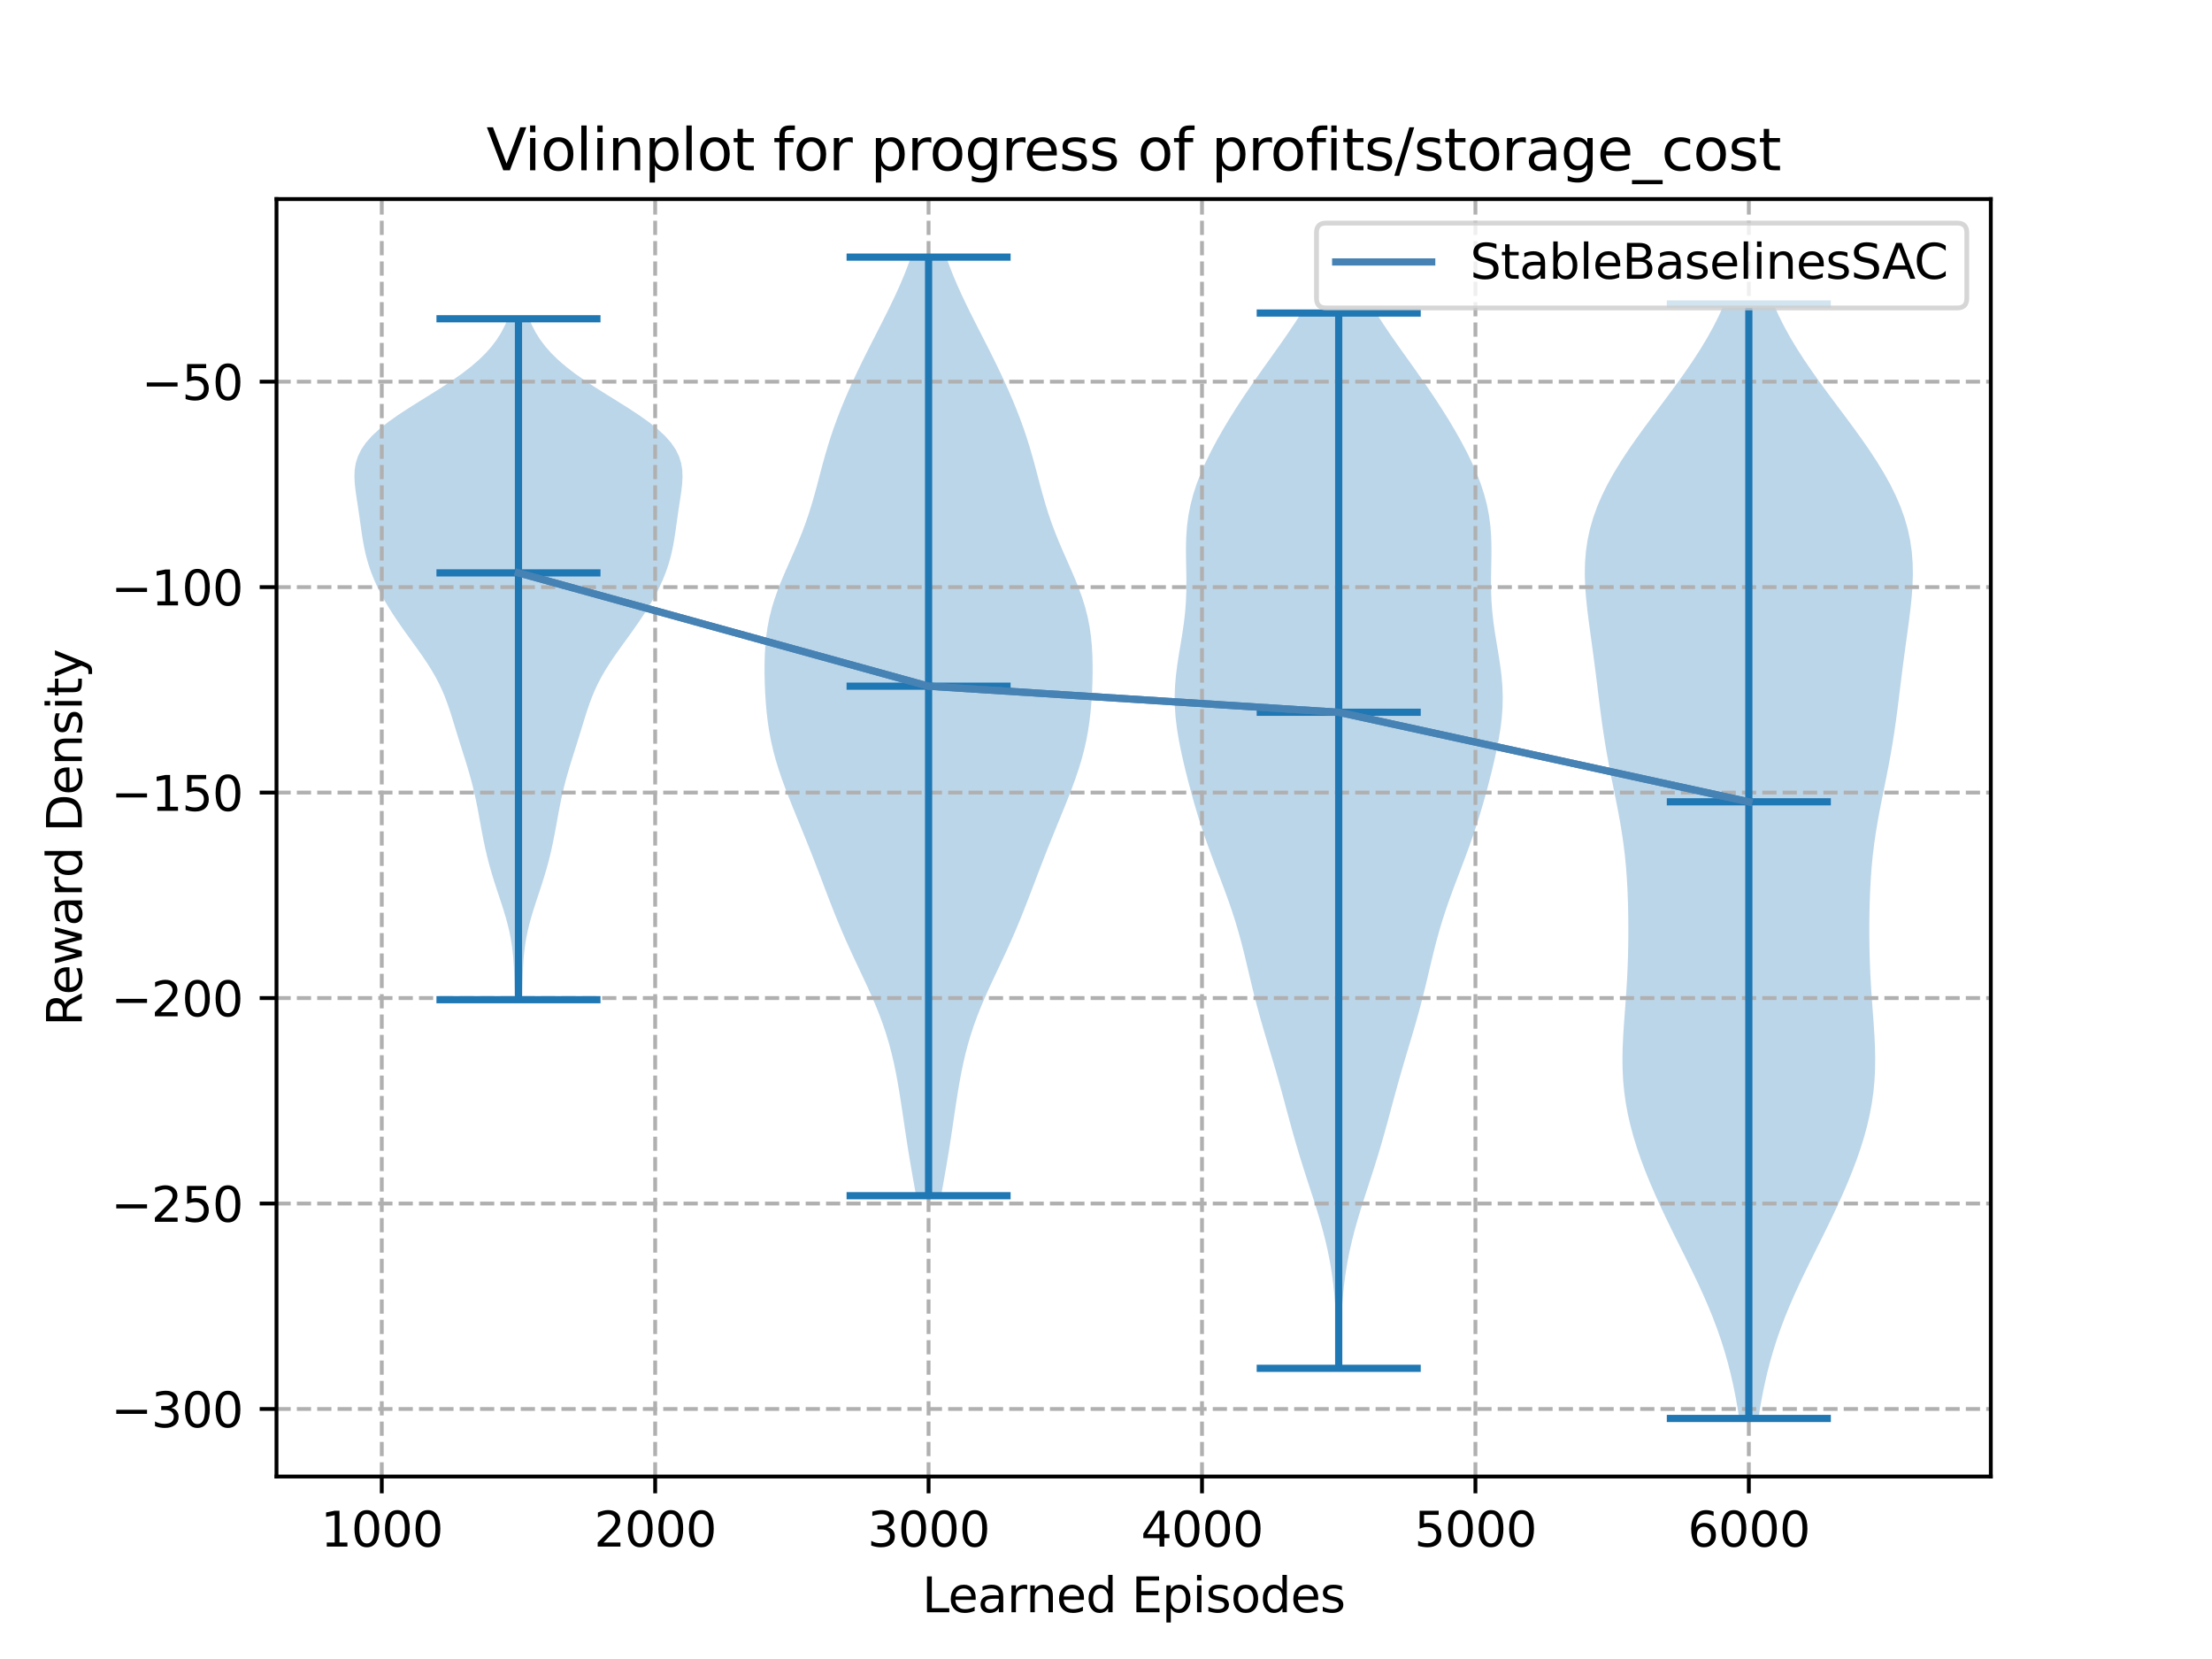 <?xml version="1.0" encoding="utf-8" standalone="no"?>
<!DOCTYPE svg PUBLIC "-//W3C//DTD SVG 1.1//EN"
  "http://www.w3.org/Graphics/SVG/1.1/DTD/svg11.dtd">
<svg xmlns:xlink="http://www.w3.org/1999/xlink" width="460.8pt" height="345.6pt" viewBox="0 0 460.8 345.6" xmlns="http://www.w3.org/2000/svg" version="1.1">
 <defs>
  <style type="text/css">*{stroke-linejoin: round; stroke-linecap: butt}</style>
 </defs>
 <g id="figure_1">
  <g id="patch_1">
   <path d="M 0 345.6 
L 460.8 345.6 
L 460.8 0 
L 0 0 
z
" style="fill: #ffffff"/>
  </g>
  <g id="axes_1">
   <g id="patch_2">
    <path d="M 57.6 307.584 
L 414.72 307.584 
L 414.72 41.472 
L 57.6 41.472 
z
" style="fill: #ffffff"/>
   </g>
   <g id="PolyCollection_1">
    <path d="M 108.75 208.256 
L 107.264 208.256 
L 107.219 206.824 
L 107.18 205.391 
L 107.141 203.958 
L 107.093 202.525 
L 107.026 201.092 
L 106.929 199.66 
L 106.793 198.227 
L 106.609 196.794 
L 106.371 195.361 
L 106.079 193.928 
L 105.733 192.496 
L 105.34 191.063 
L 104.91 189.63 
L 104.452 188.197 
L 103.98 186.764 
L 103.505 185.332 
L 103.039 183.899 
L 102.592 182.466 
L 102.17 181.033 
L 101.777 179.6 
L 101.416 178.168 
L 101.084 176.735 
L 100.78 175.302 
L 100.497 173.869 
L 100.229 172.436 
L 99.968 171.003 
L 99.707 169.571 
L 99.436 168.138 
L 99.147 166.705 
L 98.834 165.272 
L 98.492 163.839 
L 98.12 162.407 
L 97.719 160.974 
L 97.294 159.541 
L 96.852 158.108 
L 96.4 156.675 
L 95.947 155.243 
L 95.498 153.81 
L 95.056 152.377 
L 94.618 150.944 
L 94.177 149.511 
L 93.72 148.079 
L 93.233 146.646 
L 92.698 145.213 
L 92.099 143.78 
L 91.425 142.347 
L 90.669 140.915 
L 89.833 139.482 
L 88.924 138.049 
L 87.955 136.616 
L 86.944 135.183 
L 85.911 133.751 
L 84.875 132.318 
L 83.852 130.885 
L 82.857 129.452 
L 81.901 128.019 
L 80.993 126.587 
L 80.14 125.154 
L 79.349 123.721 
L 78.624 122.288 
L 77.97 120.855 
L 77.39 119.423 
L 76.886 117.99 
L 76.455 116.557 
L 76.093 115.124 
L 75.792 113.691 
L 75.539 112.259 
L 75.319 110.826 
L 75.116 109.393 
L 74.916 107.96 
L 74.709 106.527 
L 74.493 105.094 
L 74.273 103.662 
L 74.069 102.229 
L 73.91 100.796 
L 73.833 99.363 
L 73.884 97.93 
L 74.11 96.498 
L 74.556 95.065 
L 75.259 93.632 
L 76.243 92.199 
L 77.517 90.766 
L 79.072 89.334 
L 80.883 87.901 
L 82.908 86.468 
L 85.091 85.035 
L 87.37 83.602 
L 89.678 82.17 
L 91.95 80.737 
L 94.13 79.304 
L 96.17 77.871 
L 98.035 76.438 
L 99.704 75.006 
L 101.17 73.573 
L 102.434 72.14 
L 103.508 70.707 
L 104.408 69.274 
L 105.155 67.842 
L 105.767 66.409 
L 110.247 66.409 
L 110.247 66.409 
L 110.859 67.842 
L 111.605 69.274 
L 112.506 70.707 
L 113.58 72.14 
L 114.844 73.573 
L 116.31 75.006 
L 117.979 76.438 
L 119.844 77.871 
L 121.884 79.304 
L 124.063 80.737 
L 126.336 82.17 
L 128.644 83.602 
L 130.923 85.035 
L 133.106 86.468 
L 135.131 87.901 
L 136.942 89.334 
L 138.497 90.766 
L 139.771 92.199 
L 140.755 93.632 
L 141.457 95.065 
L 141.904 96.498 
L 142.13 97.93 
L 142.181 99.363 
L 142.104 100.796 
L 141.945 102.229 
L 141.74 103.662 
L 141.521 105.094 
L 141.305 106.527 
L 141.098 107.96 
L 140.898 109.393 
L 140.695 110.826 
L 140.475 112.259 
L 140.222 113.691 
L 139.92 115.124 
L 139.559 116.557 
L 139.128 117.99 
L 138.624 119.423 
L 138.044 120.855 
L 137.39 122.288 
L 136.665 123.721 
L 135.874 125.154 
L 135.021 126.587 
L 134.113 128.019 
L 133.157 129.452 
L 132.162 130.885 
L 131.139 132.318 
L 130.103 133.751 
L 129.07 135.183 
L 128.059 136.616 
L 127.09 138.049 
L 126.181 139.482 
L 125.345 140.915 
L 124.589 142.347 
L 123.915 143.78 
L 123.316 145.213 
L 122.781 146.646 
L 122.294 148.079 
L 121.837 149.511 
L 121.396 150.944 
L 120.958 152.377 
L 120.516 153.81 
L 120.067 155.243 
L 119.614 156.675 
L 119.162 158.108 
L 118.72 159.541 
L 118.295 160.974 
L 117.894 162.407 
L 117.522 163.839 
L 117.18 165.272 
L 116.867 166.705 
L 116.578 168.138 
L 116.307 169.571 
L 116.045 171.003 
L 115.785 172.436 
L 115.517 173.869 
L 115.234 175.302 
L 114.929 176.735 
L 114.598 178.168 
L 114.236 179.6 
L 113.844 181.033 
L 113.422 182.466 
L 112.974 183.899 
L 112.509 185.332 
L 112.034 186.764 
L 111.562 188.197 
L 111.104 189.63 
L 110.673 191.063 
L 110.281 192.496 
L 109.935 193.928 
L 109.643 195.361 
L 109.405 196.794 
L 109.221 198.227 
L 109.084 199.66 
L 108.988 201.092 
L 108.921 202.525 
L 108.873 203.958 
L 108.833 205.391 
L 108.795 206.824 
L 108.75 208.256 
z
" clip-path="url(#pea0c37a524)" style="fill: #1f77b4; fill-opacity: 0.3"/>
   </g>
   <g id="PolyCollection_2">
    <path d="M 196.049 249.09 
L 190.835 249.09 
L 190.483 247.115 
L 190.132 245.14 
L 189.788 243.165 
L 189.454 241.19 
L 189.132 239.215 
L 188.824 237.24 
L 188.525 235.265 
L 188.232 233.29 
L 187.939 231.315 
L 187.639 229.34 
L 187.325 227.365 
L 186.987 225.39 
L 186.617 223.415 
L 186.205 221.44 
L 185.744 219.465 
L 185.223 217.491 
L 184.638 215.516 
L 183.983 213.541 
L 183.26 211.566 
L 182.472 209.591 
L 181.626 207.616 
L 180.737 205.641 
L 179.819 203.666 
L 178.887 201.691 
L 177.959 199.716 
L 177.046 197.741 
L 176.159 195.766 
L 175.303 193.791 
L 174.478 191.816 
L 173.681 189.841 
L 172.906 187.866 
L 172.147 185.891 
L 171.395 183.916 
L 170.642 181.941 
L 169.884 179.966 
L 169.115 177.991 
L 168.333 176.016 
L 167.539 174.041 
L 166.735 172.066 
L 165.927 170.091 
L 165.122 168.116 
L 164.332 166.141 
L 163.569 164.166 
L 162.847 162.191 
L 162.18 160.216 
L 161.579 158.241 
L 161.052 156.266 
L 160.603 154.291 
L 160.233 152.317 
L 159.936 150.342 
L 159.704 148.367 
L 159.529 146.392 
L 159.402 144.417 
L 159.317 142.442 
L 159.271 140.467 
L 159.268 138.492 
L 159.316 136.517 
L 159.428 134.542 
L 159.617 132.567 
L 159.9 130.592 
L 160.287 128.617 
L 160.785 126.642 
L 161.392 124.667 
L 162.097 122.692 
L 162.884 120.717 
L 163.727 118.742 
L 164.599 116.767 
L 165.47 114.792 
L 166.314 112.817 
L 167.111 110.842 
L 167.848 108.867 
L 168.522 106.892 
L 169.136 104.917 
L 169.702 102.942 
L 170.236 100.967 
L 170.756 98.992 
L 171.28 97.017 
L 171.825 95.042 
L 172.404 93.067 
L 173.025 91.092 
L 173.694 89.117 
L 174.412 87.142 
L 175.178 85.168 
L 175.991 83.193 
L 176.846 81.218 
L 177.74 79.243 
L 178.669 77.268 
L 179.627 75.293 
L 180.609 73.318 
L 181.608 71.343 
L 182.615 69.368 
L 183.621 67.393 
L 184.616 65.418 
L 185.589 63.443 
L 186.528 61.468 
L 187.423 59.493 
L 188.264 57.518 
L 189.043 55.543 
L 189.754 53.568 
L 197.13 53.568 
L 197.13 53.568 
L 197.842 55.543 
L 198.621 57.518 
L 199.462 59.493 
L 200.357 61.468 
L 201.296 63.443 
L 202.268 65.418 
L 203.263 67.393 
L 204.27 69.368 
L 205.277 71.343 
L 206.276 73.318 
L 207.258 75.293 
L 208.216 77.268 
L 209.145 79.243 
L 210.039 81.218 
L 210.894 83.193 
L 211.707 85.168 
L 212.473 87.142 
L 213.191 89.117 
L 213.859 91.092 
L 214.48 93.067 
L 215.059 95.042 
L 215.604 97.017 
L 216.129 98.992 
L 216.649 100.967 
L 217.183 102.942 
L 217.749 104.917 
L 218.363 106.892 
L 219.037 108.867 
L 219.774 110.842 
L 220.571 112.817 
L 221.415 114.792 
L 222.286 116.767 
L 223.157 118.742 
L 224.001 120.717 
L 224.787 122.692 
L 225.493 124.667 
L 226.1 126.642 
L 226.597 128.617 
L 226.984 130.592 
L 227.267 132.567 
L 227.457 134.542 
L 227.568 136.517 
L 227.616 138.492 
L 227.613 140.467 
L 227.568 142.442 
L 227.482 144.417 
L 227.355 146.392 
L 227.18 148.367 
L 226.949 150.342 
L 226.652 152.317 
L 226.281 154.291 
L 225.833 156.266 
L 225.306 158.241 
L 224.705 160.216 
L 224.037 162.191 
L 223.316 164.166 
L 222.553 166.141 
L 221.763 168.116 
L 220.958 170.091 
L 220.149 172.066 
L 219.345 174.041 
L 218.551 176.016 
L 217.77 177.991 
L 217.001 179.966 
L 216.242 181.941 
L 215.49 183.916 
L 214.738 185.891 
L 213.978 187.866 
L 213.204 189.841 
L 212.407 191.816 
L 211.582 193.791 
L 210.725 195.766 
L 209.838 197.741 
L 208.926 199.716 
L 207.997 201.691 
L 207.066 203.666 
L 206.147 205.641 
L 205.258 207.616 
L 204.413 209.591 
L 203.625 211.566 
L 202.901 213.541 
L 202.247 215.516 
L 201.661 217.491 
L 201.141 219.465 
L 200.679 221.44 
L 200.268 223.415 
L 199.898 225.39 
L 199.56 227.365 
L 199.245 229.34 
L 198.945 231.315 
L 198.652 233.29 
L 198.36 235.265 
L 198.061 237.24 
L 197.752 239.215 
L 197.431 241.19 
L 197.097 243.165 
L 196.752 245.14 
L 196.401 247.115 
L 196.049 249.09 
z
" clip-path="url(#pea0c37a524)" style="fill: #1f77b4; fill-opacity: 0.3"/>
   </g>
   <g id="PolyCollection_3">
    <path d="M 279.205 285.044 
L 278.551 285.044 
L 278.522 282.824 
L 278.487 280.603 
L 278.439 278.383 
L 278.37 276.162 
L 278.272 273.941 
L 278.136 271.721 
L 277.953 269.5 
L 277.715 267.28 
L 277.414 265.059 
L 277.045 262.839 
L 276.606 260.618 
L 276.098 258.398 
L 275.526 256.177 
L 274.899 253.957 
L 274.226 251.736 
L 273.522 249.515 
L 272.803 247.295 
L 272.082 245.074 
L 271.372 242.854 
L 270.684 240.633 
L 270.021 238.413 
L 269.385 236.192 
L 268.77 233.972 
L 268.169 231.751 
L 267.572 229.531 
L 266.969 227.31 
L 266.351 225.089 
L 265.716 222.869 
L 265.064 220.648 
L 264.401 218.428 
L 263.737 216.207 
L 263.083 213.987 
L 262.449 211.766 
L 261.844 209.546 
L 261.269 207.325 
L 260.723 205.105 
L 260.194 202.884 
L 259.67 200.663 
L 259.132 198.443 
L 258.565 196.222 
L 257.954 194.002 
L 257.291 191.781 
L 256.572 189.561 
L 255.801 187.34 
L 254.989 185.12 
L 254.151 182.899 
L 253.305 180.679 
L 252.467 178.458 
L 251.653 176.238 
L 250.873 174.017 
L 250.134 171.796 
L 249.437 169.576 
L 248.78 167.355 
L 248.158 165.135 
L 247.566 162.914 
L 247.004 160.694 
L 246.473 158.473 
L 245.983 156.253 
L 245.548 154.032 
L 245.185 151.812 
L 244.913 149.591 
L 244.749 147.37 
L 244.704 145.15 
L 244.78 142.929 
L 244.968 140.709 
L 245.249 138.488 
L 245.593 136.268 
L 245.965 134.047 
L 246.327 131.827 
L 246.645 129.606 
L 246.893 127.386 
L 247.057 125.165 
L 247.137 122.944 
L 247.146 120.724 
L 247.112 118.503 
L 247.069 116.283 
L 247.056 114.062 
L 247.113 111.842 
L 247.274 109.621 
L 247.564 107.401 
L 247.998 105.18 
L 248.581 102.96 
L 249.309 100.739 
L 250.172 98.518 
L 251.155 96.298 
L 252.242 94.077 
L 253.418 91.857 
L 254.673 89.636 
L 255.997 87.416 
L 257.384 85.195 
L 258.829 82.975 
L 260.326 80.754 
L 261.865 78.534 
L 263.436 76.313 
L 265.021 74.092 
L 266.6 71.872 
L 268.149 69.651 
L 269.643 67.431 
L 271.055 65.21 
L 286.7 65.21 
L 286.7 65.21 
L 288.113 67.431 
L 289.606 69.651 
L 291.155 71.872 
L 292.734 74.092 
L 294.319 76.313 
L 295.89 78.534 
L 297.43 80.754 
L 298.927 82.975 
L 300.371 85.195 
L 301.759 87.416 
L 303.083 89.636 
L 304.337 91.857 
L 305.514 94.077 
L 306.6 96.298 
L 307.583 98.518 
L 308.446 100.739 
L 309.174 102.96 
L 309.758 105.18 
L 310.192 107.401 
L 310.481 109.621 
L 310.642 111.842 
L 310.699 114.062 
L 310.687 116.283 
L 310.644 118.503 
L 310.609 120.724 
L 310.619 122.944 
L 310.699 125.165 
L 310.863 127.386 
L 311.111 129.606 
L 311.429 131.827 
L 311.79 134.047 
L 312.162 136.268 
L 312.506 138.488 
L 312.787 140.709 
L 312.976 142.929 
L 313.052 145.15 
L 313.007 147.37 
L 312.843 149.591 
L 312.571 151.812 
L 312.207 154.032 
L 311.772 156.253 
L 311.282 158.473 
L 310.752 160.694 
L 310.189 162.914 
L 309.598 165.135 
L 308.976 167.355 
L 308.318 169.576 
L 307.621 171.796 
L 306.882 174.017 
L 306.103 176.238 
L 305.289 178.458 
L 304.451 180.679 
L 303.604 182.899 
L 302.766 185.12 
L 301.955 187.34 
L 301.184 189.561 
L 300.465 191.781 
L 299.801 194.002 
L 299.19 196.222 
L 298.623 198.443 
L 298.086 200.663 
L 297.561 202.884 
L 297.033 205.105 
L 296.486 207.325 
L 295.912 209.546 
L 295.306 211.766 
L 294.673 213.987 
L 294.018 216.207 
L 293.354 218.428 
L 292.691 220.648 
L 292.039 222.869 
L 291.404 225.089 
L 290.787 227.31 
L 290.183 229.531 
L 289.586 231.751 
L 288.985 233.972 
L 288.371 236.192 
L 287.734 238.413 
L 287.072 240.633 
L 286.383 242.854 
L 285.673 245.074 
L 284.952 247.295 
L 284.233 249.515 
L 283.529 251.736 
L 282.857 253.957 
L 282.229 256.177 
L 281.657 258.398 
L 281.149 260.618 
L 280.711 262.839 
L 280.342 265.059 
L 280.04 267.28 
L 279.802 269.5 
L 279.619 271.721 
L 279.483 273.941 
L 279.385 276.162 
L 279.317 278.383 
L 279.268 280.603 
L 279.233 282.824 
L 279.205 285.044 
z
" clip-path="url(#pea0c37a524)" style="fill: #1f77b4; fill-opacity: 0.3"/>
   </g>
   <g id="PolyCollection_4">
    <path d="M 366.313 295.488 
L 362.314 295.488 
L 361.942 293.143 
L 361.52 290.798 
L 361.043 288.453 
L 360.507 286.108 
L 359.905 283.763 
L 359.234 281.418 
L 358.49 279.073 
L 357.673 276.728 
L 356.783 274.382 
L 355.824 272.037 
L 354.802 269.692 
L 353.726 267.347 
L 352.607 265.002 
L 351.458 262.657 
L 350.293 260.312 
L 349.126 257.967 
L 347.969 255.622 
L 346.836 253.277 
L 345.736 250.932 
L 344.679 248.587 
L 343.672 246.242 
L 342.723 243.897 
L 341.84 241.552 
L 341.03 239.207 
L 340.302 236.861 
L 339.664 234.516 
L 339.124 232.171 
L 338.687 229.826 
L 338.358 227.481 
L 338.135 225.136 
L 338.014 222.791 
L 337.985 220.446 
L 338.035 218.101 
L 338.144 215.756 
L 338.294 213.411 
L 338.465 211.066 
L 338.639 208.721 
L 338.801 206.376 
L 338.942 204.031 
L 339.054 201.686 
L 339.136 199.341 
L 339.187 196.995 
L 339.211 194.65 
L 339.208 192.305 
L 339.179 189.96 
L 339.121 187.615 
L 339.03 185.27 
L 338.899 182.925 
L 338.723 180.58 
L 338.494 178.235 
L 338.21 175.89 
L 337.871 173.545 
L 337.483 171.2 
L 337.053 168.855 
L 336.594 166.51 
L 336.121 164.165 
L 335.649 161.82 
L 335.192 159.474 
L 334.759 157.129 
L 334.359 154.784 
L 333.992 152.439 
L 333.657 150.094 
L 333.346 147.749 
L 333.052 145.404 
L 332.764 143.059 
L 332.473 140.714 
L 332.174 138.369 
L 331.863 136.024 
L 331.542 133.679 
L 331.218 131.334 
L 330.904 128.989 
L 330.618 126.644 
L 330.379 124.299 
L 330.211 121.954 
L 330.139 119.608 
L 330.184 117.263 
L 330.367 114.918 
L 330.704 112.573 
L 331.205 110.228 
L 331.877 107.883 
L 332.72 105.538 
L 333.728 103.193 
L 334.892 100.848 
L 336.198 98.503 
L 337.631 96.158 
L 339.17 93.813 
L 340.797 91.468 
L 342.488 89.123 
L 344.223 86.778 
L 345.976 84.433 
L 347.725 82.087 
L 349.447 79.742 
L 351.12 77.397 
L 352.723 75.052 
L 354.238 72.707 
L 355.65 70.362 
L 356.947 68.017 
L 358.122 65.672 
L 359.171 63.327 
L 369.456 63.327 
L 369.456 63.327 
L 370.504 65.672 
L 371.679 68.017 
L 372.976 70.362 
L 374.388 72.707 
L 375.903 75.052 
L 377.506 77.397 
L 379.179 79.742 
L 380.901 82.087 
L 382.65 84.433 
L 384.404 86.778 
L 386.138 89.123 
L 387.829 91.468 
L 389.456 93.813 
L 390.995 96.158 
L 392.428 98.503 
L 393.734 100.848 
L 394.898 103.193 
L 395.906 105.538 
L 396.749 107.883 
L 397.421 110.228 
L 397.922 112.573 
L 398.259 114.918 
L 398.442 117.263 
L 398.487 119.608 
L 398.415 121.954 
L 398.247 124.299 
L 398.009 126.644 
L 397.722 128.989 
L 397.408 131.334 
L 397.085 133.679 
L 396.763 136.024 
L 396.452 138.369 
L 396.153 140.714 
L 395.862 143.059 
L 395.575 145.404 
L 395.28 147.749 
L 394.97 150.094 
L 394.634 152.439 
L 394.267 154.784 
L 393.867 157.129 
L 393.435 159.474 
L 392.977 161.82 
L 392.505 164.165 
L 392.032 166.51 
L 391.574 168.855 
L 391.144 171.2 
L 390.755 173.545 
L 390.416 175.89 
L 390.132 178.235 
L 389.904 180.58 
L 389.727 182.925 
L 389.597 185.27 
L 389.506 187.615 
L 389.448 189.96 
L 389.418 192.305 
L 389.415 194.65 
L 389.439 196.995 
L 389.491 199.341 
L 389.572 201.686 
L 389.685 204.031 
L 389.825 206.376 
L 389.987 208.721 
L 390.161 211.066 
L 390.332 213.411 
L 390.482 215.756 
L 390.592 218.101 
L 390.641 220.446 
L 390.612 222.791 
L 390.491 225.136 
L 390.269 227.481 
L 389.939 229.826 
L 389.503 232.171 
L 388.962 234.516 
L 388.324 236.861 
L 387.596 239.207 
L 386.786 241.552 
L 385.903 243.897 
L 384.954 246.242 
L 383.948 248.587 
L 382.89 250.932 
L 381.79 253.277 
L 380.657 255.622 
L 379.501 257.967 
L 378.333 260.312 
L 377.168 262.657 
L 376.02 265.002 
L 374.901 267.347 
L 373.824 269.692 
L 372.802 272.037 
L 371.843 274.382 
L 370.953 276.728 
L 370.136 279.073 
L 369.392 281.418 
L 368.721 283.763 
L 368.12 286.108 
L 367.583 288.453 
L 367.106 290.798 
L 366.684 293.143 
L 366.313 295.488 
z
" clip-path="url(#pea0c37a524)" style="fill: #1f77b4; fill-opacity: 0.3"/>
   </g>
   <g id="matplotlib.axis_1">
    <g id="xtick_1">
     <g id="line2d_1">
      <path d="M 79.528 307.584 
L 79.528 41.472 
" clip-path="url(#pea0c37a524)" style="fill: none; stroke-dasharray: 2.96,1.28; stroke-dashoffset: 0; stroke: #b0b0b0; stroke-width: 0.8"/>
     </g>
     <g id="line2d_2">
      <defs>
       <path id="mc899c02809" d="M 0 0 
L 0 3.5 
" style="stroke: #000000; stroke-width: 0.8"/>
      </defs>
      <g>
       <use xlink:href="#mc899c02809" x="79.528" y="307.584" style="stroke: #000000; stroke-width: 0.8"/>
      </g>
     </g>
     <g id="text_1">
      <!-- 1000 -->
      <g transform="translate(66.803 322.182)scale(0.1 -0.1)">
       <defs>
        <path id="DejaVuSans-31" d="M 794 531 
L 1825 531 
L 1825 4091 
L 703 3866 
L 703 4441 
L 1819 4666 
L 2450 4666 
L 2450 531 
L 3481 531 
L 3481 0 
L 794 0 
L 794 531 
z
" transform="scale(0.016)"/>
        <path id="DejaVuSans-30" d="M 2034 4250 
Q 1547 4250 1301 3770 
Q 1056 3291 1056 2328 
Q 1056 1369 1301 889 
Q 1547 409 2034 409 
Q 2525 409 2770 889 
Q 3016 1369 3016 2328 
Q 3016 3291 2770 3770 
Q 2525 4250 2034 4250 
z
M 2034 4750 
Q 2819 4750 3233 4129 
Q 3647 3509 3647 2328 
Q 3647 1150 3233 529 
Q 2819 -91 2034 -91 
Q 1250 -91 836 529 
Q 422 1150 422 2328 
Q 422 3509 836 4129 
Q 1250 4750 2034 4750 
z
" transform="scale(0.016)"/>
       </defs>
       <use xlink:href="#DejaVuSans-31"/>
       <use xlink:href="#DejaVuSans-30" x="63.623"/>
       <use xlink:href="#DejaVuSans-30" x="127.246"/>
       <use xlink:href="#DejaVuSans-30" x="190.869"/>
      </g>
     </g>
    </g>
    <g id="xtick_2">
     <g id="line2d_3">
      <path d="M 136.485 307.584 
L 136.485 41.472 
" clip-path="url(#pea0c37a524)" style="fill: none; stroke-dasharray: 2.96,1.28; stroke-dashoffset: 0; stroke: #b0b0b0; stroke-width: 0.8"/>
     </g>
     <g id="line2d_4">
      <g>
       <use xlink:href="#mc899c02809" x="136.485" y="307.584" style="stroke: #000000; stroke-width: 0.8"/>
      </g>
     </g>
     <g id="text_2">
      <!-- 2000 -->
      <g transform="translate(123.76 322.182)scale(0.1 -0.1)">
       <defs>
        <path id="DejaVuSans-32" d="M 1228 531 
L 3431 531 
L 3431 0 
L 469 0 
L 469 531 
Q 828 903 1448 1529 
Q 2069 2156 2228 2338 
Q 2531 2678 2651 2914 
Q 2772 3150 2772 3378 
Q 2772 3750 2511 3984 
Q 2250 4219 1831 4219 
Q 1534 4219 1204 4116 
Q 875 4013 500 3803 
L 500 4441 
Q 881 4594 1212 4672 
Q 1544 4750 1819 4750 
Q 2544 4750 2975 4387 
Q 3406 4025 3406 3419 
Q 3406 3131 3298 2873 
Q 3191 2616 2906 2266 
Q 2828 2175 2409 1742 
Q 1991 1309 1228 531 
z
" transform="scale(0.016)"/>
       </defs>
       <use xlink:href="#DejaVuSans-32"/>
       <use xlink:href="#DejaVuSans-30" x="63.623"/>
       <use xlink:href="#DejaVuSans-30" x="127.246"/>
       <use xlink:href="#DejaVuSans-30" x="190.869"/>
      </g>
     </g>
    </g>
    <g id="xtick_3">
     <g id="line2d_5">
      <path d="M 193.442 307.584 
L 193.442 41.472 
" clip-path="url(#pea0c37a524)" style="fill: none; stroke-dasharray: 2.96,1.28; stroke-dashoffset: 0; stroke: #b0b0b0; stroke-width: 0.8"/>
     </g>
     <g id="line2d_6">
      <g>
       <use xlink:href="#mc899c02809" x="193.442" y="307.584" style="stroke: #000000; stroke-width: 0.8"/>
      </g>
     </g>
     <g id="text_3">
      <!-- 3000 -->
      <g transform="translate(180.717 322.182)scale(0.1 -0.1)">
       <defs>
        <path id="DejaVuSans-33" d="M 2597 2516 
Q 3050 2419 3304 2112 
Q 3559 1806 3559 1356 
Q 3559 666 3084 287 
Q 2609 -91 1734 -91 
Q 1441 -91 1130 -33 
Q 819 25 488 141 
L 488 750 
Q 750 597 1062 519 
Q 1375 441 1716 441 
Q 2309 441 2620 675 
Q 2931 909 2931 1356 
Q 2931 1769 2642 2001 
Q 2353 2234 1838 2234 
L 1294 2234 
L 1294 2753 
L 1863 2753 
Q 2328 2753 2575 2939 
Q 2822 3125 2822 3475 
Q 2822 3834 2567 4026 
Q 2313 4219 1838 4219 
Q 1578 4219 1281 4162 
Q 984 4106 628 3988 
L 628 4550 
Q 988 4650 1302 4700 
Q 1616 4750 1894 4750 
Q 2613 4750 3031 4423 
Q 3450 4097 3450 3541 
Q 3450 3153 3228 2886 
Q 3006 2619 2597 2516 
z
" transform="scale(0.016)"/>
       </defs>
       <use xlink:href="#DejaVuSans-33"/>
       <use xlink:href="#DejaVuSans-30" x="63.623"/>
       <use xlink:href="#DejaVuSans-30" x="127.246"/>
       <use xlink:href="#DejaVuSans-30" x="190.869"/>
      </g>
     </g>
    </g>
    <g id="xtick_4">
     <g id="line2d_7">
      <path d="M 250.399 307.584 
L 250.399 41.472 
" clip-path="url(#pea0c37a524)" style="fill: none; stroke-dasharray: 2.96,1.28; stroke-dashoffset: 0; stroke: #b0b0b0; stroke-width: 0.8"/>
     </g>
     <g id="line2d_8">
      <g>
       <use xlink:href="#mc899c02809" x="250.399" y="307.584" style="stroke: #000000; stroke-width: 0.8"/>
      </g>
     </g>
     <g id="text_4">
      <!-- 4000 -->
      <g transform="translate(237.674 322.182)scale(0.1 -0.1)">
       <defs>
        <path id="DejaVuSans-34" d="M 2419 4116 
L 825 1625 
L 2419 1625 
L 2419 4116 
z
M 2253 4666 
L 3047 4666 
L 3047 1625 
L 3713 1625 
L 3713 1100 
L 3047 1100 
L 3047 0 
L 2419 0 
L 2419 1100 
L 313 1100 
L 313 1709 
L 2253 4666 
z
" transform="scale(0.016)"/>
       </defs>
       <use xlink:href="#DejaVuSans-34"/>
       <use xlink:href="#DejaVuSans-30" x="63.623"/>
       <use xlink:href="#DejaVuSans-30" x="127.246"/>
       <use xlink:href="#DejaVuSans-30" x="190.869"/>
      </g>
     </g>
    </g>
    <g id="xtick_5">
     <g id="line2d_9">
      <path d="M 307.356 307.584 
L 307.356 41.472 
" clip-path="url(#pea0c37a524)" style="fill: none; stroke-dasharray: 2.96,1.28; stroke-dashoffset: 0; stroke: #b0b0b0; stroke-width: 0.8"/>
     </g>
     <g id="line2d_10">
      <g>
       <use xlink:href="#mc899c02809" x="307.356" y="307.584" style="stroke: #000000; stroke-width: 0.8"/>
      </g>
     </g>
     <g id="text_5">
      <!-- 5000 -->
      <g transform="translate(294.631 322.182)scale(0.1 -0.1)">
       <defs>
        <path id="DejaVuSans-35" d="M 691 4666 
L 3169 4666 
L 3169 4134 
L 1269 4134 
L 1269 2991 
Q 1406 3038 1543 3061 
Q 1681 3084 1819 3084 
Q 2600 3084 3056 2656 
Q 3513 2228 3513 1497 
Q 3513 744 3044 326 
Q 2575 -91 1722 -91 
Q 1428 -91 1123 -41 
Q 819 9 494 109 
L 494 744 
Q 775 591 1075 516 
Q 1375 441 1709 441 
Q 2250 441 2565 725 
Q 2881 1009 2881 1497 
Q 2881 1984 2565 2268 
Q 2250 2553 1709 2553 
Q 1456 2553 1204 2497 
Q 953 2441 691 2322 
L 691 4666 
z
" transform="scale(0.016)"/>
       </defs>
       <use xlink:href="#DejaVuSans-35"/>
       <use xlink:href="#DejaVuSans-30" x="63.623"/>
       <use xlink:href="#DejaVuSans-30" x="127.246"/>
       <use xlink:href="#DejaVuSans-30" x="190.869"/>
      </g>
     </g>
    </g>
    <g id="xtick_6">
     <g id="line2d_11">
      <path d="M 364.313 307.584 
L 364.313 41.472 
" clip-path="url(#pea0c37a524)" style="fill: none; stroke-dasharray: 2.96,1.28; stroke-dashoffset: 0; stroke: #b0b0b0; stroke-width: 0.8"/>
     </g>
     <g id="line2d_12">
      <g>
       <use xlink:href="#mc899c02809" x="364.313" y="307.584" style="stroke: #000000; stroke-width: 0.8"/>
      </g>
     </g>
     <g id="text_6">
      <!-- 6000 -->
      <g transform="translate(351.588 322.182)scale(0.1 -0.1)">
       <defs>
        <path id="DejaVuSans-36" d="M 2113 2584 
Q 1688 2584 1439 2293 
Q 1191 2003 1191 1497 
Q 1191 994 1439 701 
Q 1688 409 2113 409 
Q 2538 409 2786 701 
Q 3034 994 3034 1497 
Q 3034 2003 2786 2293 
Q 2538 2584 2113 2584 
z
M 3366 4563 
L 3366 3988 
Q 3128 4100 2886 4159 
Q 2644 4219 2406 4219 
Q 1781 4219 1451 3797 
Q 1122 3375 1075 2522 
Q 1259 2794 1537 2939 
Q 1816 3084 2150 3084 
Q 2853 3084 3261 2657 
Q 3669 2231 3669 1497 
Q 3669 778 3244 343 
Q 2819 -91 2113 -91 
Q 1303 -91 875 529 
Q 447 1150 447 2328 
Q 447 3434 972 4092 
Q 1497 4750 2381 4750 
Q 2619 4750 2861 4703 
Q 3103 4656 3366 4563 
z
" transform="scale(0.016)"/>
       </defs>
       <use xlink:href="#DejaVuSans-36"/>
       <use xlink:href="#DejaVuSans-30" x="63.623"/>
       <use xlink:href="#DejaVuSans-30" x="127.246"/>
       <use xlink:href="#DejaVuSans-30" x="190.869"/>
      </g>
     </g>
    </g>
    <g id="text_7">
     <!-- Learned Episodes -->
     <g transform="translate(192.102 335.861)scale(0.1 -0.1)">
      <defs>
       <path id="DejaVuSans-4c" d="M 628 4666 
L 1259 4666 
L 1259 531 
L 3531 531 
L 3531 0 
L 628 0 
L 628 4666 
z
" transform="scale(0.016)"/>
       <path id="DejaVuSans-65" d="M 3597 1894 
L 3597 1613 
L 953 1613 
Q 991 1019 1311 708 
Q 1631 397 2203 397 
Q 2534 397 2845 478 
Q 3156 559 3463 722 
L 3463 178 
Q 3153 47 2828 -22 
Q 2503 -91 2169 -91 
Q 1331 -91 842 396 
Q 353 884 353 1716 
Q 353 2575 817 3079 
Q 1281 3584 2069 3584 
Q 2775 3584 3186 3129 
Q 3597 2675 3597 1894 
z
M 3022 2063 
Q 3016 2534 2758 2815 
Q 2500 3097 2075 3097 
Q 1594 3097 1305 2825 
Q 1016 2553 972 2059 
L 3022 2063 
z
" transform="scale(0.016)"/>
       <path id="DejaVuSans-61" d="M 2194 1759 
Q 1497 1759 1228 1600 
Q 959 1441 959 1056 
Q 959 750 1161 570 
Q 1363 391 1709 391 
Q 2188 391 2477 730 
Q 2766 1069 2766 1631 
L 2766 1759 
L 2194 1759 
z
M 3341 1997 
L 3341 0 
L 2766 0 
L 2766 531 
Q 2569 213 2275 61 
Q 1981 -91 1556 -91 
Q 1019 -91 701 211 
Q 384 513 384 1019 
Q 384 1609 779 1909 
Q 1175 2209 1959 2209 
L 2766 2209 
L 2766 2266 
Q 2766 2663 2505 2880 
Q 2244 3097 1772 3097 
Q 1472 3097 1187 3025 
Q 903 2953 641 2809 
L 641 3341 
Q 956 3463 1253 3523 
Q 1550 3584 1831 3584 
Q 2591 3584 2966 3190 
Q 3341 2797 3341 1997 
z
" transform="scale(0.016)"/>
       <path id="DejaVuSans-72" d="M 2631 2963 
Q 2534 3019 2420 3045 
Q 2306 3072 2169 3072 
Q 1681 3072 1420 2755 
Q 1159 2438 1159 1844 
L 1159 0 
L 581 0 
L 581 3500 
L 1159 3500 
L 1159 2956 
Q 1341 3275 1631 3429 
Q 1922 3584 2338 3584 
Q 2397 3584 2469 3576 
Q 2541 3569 2628 3553 
L 2631 2963 
z
" transform="scale(0.016)"/>
       <path id="DejaVuSans-6e" d="M 3513 2113 
L 3513 0 
L 2938 0 
L 2938 2094 
Q 2938 2591 2744 2837 
Q 2550 3084 2163 3084 
Q 1697 3084 1428 2787 
Q 1159 2491 1159 1978 
L 1159 0 
L 581 0 
L 581 3500 
L 1159 3500 
L 1159 2956 
Q 1366 3272 1645 3428 
Q 1925 3584 2291 3584 
Q 2894 3584 3203 3211 
Q 3513 2838 3513 2113 
z
" transform="scale(0.016)"/>
       <path id="DejaVuSans-64" d="M 2906 2969 
L 2906 4863 
L 3481 4863 
L 3481 0 
L 2906 0 
L 2906 525 
Q 2725 213 2448 61 
Q 2172 -91 1784 -91 
Q 1150 -91 751 415 
Q 353 922 353 1747 
Q 353 2572 751 3078 
Q 1150 3584 1784 3584 
Q 2172 3584 2448 3432 
Q 2725 3281 2906 2969 
z
M 947 1747 
Q 947 1113 1208 752 
Q 1469 391 1925 391 
Q 2381 391 2643 752 
Q 2906 1113 2906 1747 
Q 2906 2381 2643 2742 
Q 2381 3103 1925 3103 
Q 1469 3103 1208 2742 
Q 947 2381 947 1747 
z
" transform="scale(0.016)"/>
       <path id="DejaVuSans-20" transform="scale(0.016)"/>
       <path id="DejaVuSans-45" d="M 628 4666 
L 3578 4666 
L 3578 4134 
L 1259 4134 
L 1259 2753 
L 3481 2753 
L 3481 2222 
L 1259 2222 
L 1259 531 
L 3634 531 
L 3634 0 
L 628 0 
L 628 4666 
z
" transform="scale(0.016)"/>
       <path id="DejaVuSans-70" d="M 1159 525 
L 1159 -1331 
L 581 -1331 
L 581 3500 
L 1159 3500 
L 1159 2969 
Q 1341 3281 1617 3432 
Q 1894 3584 2278 3584 
Q 2916 3584 3314 3078 
Q 3713 2572 3713 1747 
Q 3713 922 3314 415 
Q 2916 -91 2278 -91 
Q 1894 -91 1617 61 
Q 1341 213 1159 525 
z
M 3116 1747 
Q 3116 2381 2855 2742 
Q 2594 3103 2138 3103 
Q 1681 3103 1420 2742 
Q 1159 2381 1159 1747 
Q 1159 1113 1420 752 
Q 1681 391 2138 391 
Q 2594 391 2855 752 
Q 3116 1113 3116 1747 
z
" transform="scale(0.016)"/>
       <path id="DejaVuSans-69" d="M 603 3500 
L 1178 3500 
L 1178 0 
L 603 0 
L 603 3500 
z
M 603 4863 
L 1178 4863 
L 1178 4134 
L 603 4134 
L 603 4863 
z
" transform="scale(0.016)"/>
       <path id="DejaVuSans-73" d="M 2834 3397 
L 2834 2853 
Q 2591 2978 2328 3040 
Q 2066 3103 1784 3103 
Q 1356 3103 1142 2972 
Q 928 2841 928 2578 
Q 928 2378 1081 2264 
Q 1234 2150 1697 2047 
L 1894 2003 
Q 2506 1872 2764 1633 
Q 3022 1394 3022 966 
Q 3022 478 2636 193 
Q 2250 -91 1575 -91 
Q 1294 -91 989 -36 
Q 684 19 347 128 
L 347 722 
Q 666 556 975 473 
Q 1284 391 1588 391 
Q 1994 391 2212 530 
Q 2431 669 2431 922 
Q 2431 1156 2273 1281 
Q 2116 1406 1581 1522 
L 1381 1569 
Q 847 1681 609 1914 
Q 372 2147 372 2553 
Q 372 3047 722 3315 
Q 1072 3584 1716 3584 
Q 2034 3584 2315 3537 
Q 2597 3491 2834 3397 
z
" transform="scale(0.016)"/>
       <path id="DejaVuSans-6f" d="M 1959 3097 
Q 1497 3097 1228 2736 
Q 959 2375 959 1747 
Q 959 1119 1226 758 
Q 1494 397 1959 397 
Q 2419 397 2687 759 
Q 2956 1122 2956 1747 
Q 2956 2369 2687 2733 
Q 2419 3097 1959 3097 
z
M 1959 3584 
Q 2709 3584 3137 3096 
Q 3566 2609 3566 1747 
Q 3566 888 3137 398 
Q 2709 -91 1959 -91 
Q 1206 -91 779 398 
Q 353 888 353 1747 
Q 353 2609 779 3096 
Q 1206 3584 1959 3584 
z
" transform="scale(0.016)"/>
      </defs>
      <use xlink:href="#DejaVuSans-4c"/>
      <use xlink:href="#DejaVuSans-65" x="53.963"/>
      <use xlink:href="#DejaVuSans-61" x="115.486"/>
      <use xlink:href="#DejaVuSans-72" x="176.766"/>
      <use xlink:href="#DejaVuSans-6e" x="216.129"/>
      <use xlink:href="#DejaVuSans-65" x="279.508"/>
      <use xlink:href="#DejaVuSans-64" x="341.031"/>
      <use xlink:href="#DejaVuSans-20" x="404.508"/>
      <use xlink:href="#DejaVuSans-45" x="436.295"/>
      <use xlink:href="#DejaVuSans-70" x="499.479"/>
      <use xlink:href="#DejaVuSans-69" x="562.955"/>
      <use xlink:href="#DejaVuSans-73" x="590.738"/>
      <use xlink:href="#DejaVuSans-6f" x="642.838"/>
      <use xlink:href="#DejaVuSans-64" x="704.02"/>
      <use xlink:href="#DejaVuSans-65" x="767.496"/>
      <use xlink:href="#DejaVuSans-73" x="829.02"/>
     </g>
    </g>
   </g>
   <g id="matplotlib.axis_2">
    <g id="ytick_1">
     <g id="line2d_13">
      <path d="M 57.6 293.519 
L 414.72 293.519 
" clip-path="url(#pea0c37a524)" style="fill: none; stroke-dasharray: 2.96,1.28; stroke-dashoffset: 0; stroke: #b0b0b0; stroke-width: 0.8"/>
     </g>
     <g id="line2d_14">
      <defs>
       <path id="md0acf134f3" d="M 0 0 
L -3.5 0 
" style="stroke: #000000; stroke-width: 0.8"/>
      </defs>
      <g>
       <use xlink:href="#md0acf134f3" x="57.6" y="293.519" style="stroke: #000000; stroke-width: 0.8"/>
      </g>
     </g>
     <g id="text_8">
      <!-- −300 -->
      <g transform="translate(23.133 297.318)scale(0.1 -0.1)">
       <defs>
        <path id="DejaVuSans-2212" d="M 678 2272 
L 4684 2272 
L 4684 1741 
L 678 1741 
L 678 2272 
z
" transform="scale(0.016)"/>
       </defs>
       <use xlink:href="#DejaVuSans-2212"/>
       <use xlink:href="#DejaVuSans-33" x="83.789"/>
       <use xlink:href="#DejaVuSans-30" x="147.412"/>
       <use xlink:href="#DejaVuSans-30" x="211.035"/>
      </g>
     </g>
    </g>
    <g id="ytick_2">
     <g id="line2d_15">
      <path d="M 57.6 250.717 
L 414.72 250.717 
" clip-path="url(#pea0c37a524)" style="fill: none; stroke-dasharray: 2.96,1.28; stroke-dashoffset: 0; stroke: #b0b0b0; stroke-width: 0.8"/>
     </g>
     <g id="line2d_16">
      <g>
       <use xlink:href="#md0acf134f3" x="57.6" y="250.717" style="stroke: #000000; stroke-width: 0.8"/>
      </g>
     </g>
     <g id="text_9">
      <!-- −250 -->
      <g transform="translate(23.133 254.516)scale(0.1 -0.1)">
       <use xlink:href="#DejaVuSans-2212"/>
       <use xlink:href="#DejaVuSans-32" x="83.789"/>
       <use xlink:href="#DejaVuSans-35" x="147.412"/>
       <use xlink:href="#DejaVuSans-30" x="211.035"/>
      </g>
     </g>
    </g>
    <g id="ytick_3">
     <g id="line2d_17">
      <path d="M 57.6 207.914 
L 414.72 207.914 
" clip-path="url(#pea0c37a524)" style="fill: none; stroke-dasharray: 2.96,1.28; stroke-dashoffset: 0; stroke: #b0b0b0; stroke-width: 0.8"/>
     </g>
     <g id="line2d_18">
      <g>
       <use xlink:href="#md0acf134f3" x="57.6" y="207.914" style="stroke: #000000; stroke-width: 0.8"/>
      </g>
     </g>
     <g id="text_10">
      <!-- −200 -->
      <g transform="translate(23.133 211.713)scale(0.1 -0.1)">
       <use xlink:href="#DejaVuSans-2212"/>
       <use xlink:href="#DejaVuSans-32" x="83.789"/>
       <use xlink:href="#DejaVuSans-30" x="147.412"/>
       <use xlink:href="#DejaVuSans-30" x="211.035"/>
      </g>
     </g>
    </g>
    <g id="ytick_4">
     <g id="line2d_19">
      <path d="M 57.6 165.111 
L 414.72 165.111 
" clip-path="url(#pea0c37a524)" style="fill: none; stroke-dasharray: 2.96,1.28; stroke-dashoffset: 0; stroke: #b0b0b0; stroke-width: 0.8"/>
     </g>
     <g id="line2d_20">
      <g>
       <use xlink:href="#md0acf134f3" x="57.6" y="165.111" style="stroke: #000000; stroke-width: 0.8"/>
      </g>
     </g>
     <g id="text_11">
      <!-- −150 -->
      <g transform="translate(23.133 168.911)scale(0.1 -0.1)">
       <use xlink:href="#DejaVuSans-2212"/>
       <use xlink:href="#DejaVuSans-31" x="83.789"/>
       <use xlink:href="#DejaVuSans-35" x="147.412"/>
       <use xlink:href="#DejaVuSans-30" x="211.035"/>
      </g>
     </g>
    </g>
    <g id="ytick_5">
     <g id="line2d_21">
      <path d="M 57.6 122.309 
L 414.72 122.309 
" clip-path="url(#pea0c37a524)" style="fill: none; stroke-dasharray: 2.96,1.28; stroke-dashoffset: 0; stroke: #b0b0b0; stroke-width: 0.8"/>
     </g>
     <g id="line2d_22">
      <g>
       <use xlink:href="#md0acf134f3" x="57.6" y="122.309" style="stroke: #000000; stroke-width: 0.8"/>
      </g>
     </g>
     <g id="text_12">
      <!-- −100 -->
      <g transform="translate(23.133 126.108)scale(0.1 -0.1)">
       <use xlink:href="#DejaVuSans-2212"/>
       <use xlink:href="#DejaVuSans-31" x="83.789"/>
       <use xlink:href="#DejaVuSans-30" x="147.412"/>
       <use xlink:href="#DejaVuSans-30" x="211.035"/>
      </g>
     </g>
    </g>
    <g id="ytick_6">
     <g id="line2d_23">
      <path d="M 57.6 79.506 
L 414.72 79.506 
" clip-path="url(#pea0c37a524)" style="fill: none; stroke-dasharray: 2.96,1.28; stroke-dashoffset: 0; stroke: #b0b0b0; stroke-width: 0.8"/>
     </g>
     <g id="line2d_24">
      <g>
       <use xlink:href="#md0acf134f3" x="57.6" y="79.506" style="stroke: #000000; stroke-width: 0.8"/>
      </g>
     </g>
     <g id="text_13">
      <!-- −50 -->
      <g transform="translate(29.495 83.306)scale(0.1 -0.1)">
       <use xlink:href="#DejaVuSans-2212"/>
       <use xlink:href="#DejaVuSans-35" x="83.789"/>
       <use xlink:href="#DejaVuSans-30" x="147.412"/>
      </g>
     </g>
    </g>
    <g id="text_14">
     <!-- Reward Density -->
     <g transform="translate(17.053 213.747)rotate(-90)scale(0.1 -0.1)">
      <defs>
       <path id="DejaVuSans-52" d="M 2841 2188 
Q 3044 2119 3236 1894 
Q 3428 1669 3622 1275 
L 4263 0 
L 3584 0 
L 2988 1197 
Q 2756 1666 2539 1819 
Q 2322 1972 1947 1972 
L 1259 1972 
L 1259 0 
L 628 0 
L 628 4666 
L 2053 4666 
Q 2853 4666 3247 4331 
Q 3641 3997 3641 3322 
Q 3641 2881 3436 2590 
Q 3231 2300 2841 2188 
z
M 1259 4147 
L 1259 2491 
L 2053 2491 
Q 2509 2491 2742 2702 
Q 2975 2913 2975 3322 
Q 2975 3731 2742 3939 
Q 2509 4147 2053 4147 
L 1259 4147 
z
" transform="scale(0.016)"/>
       <path id="DejaVuSans-77" d="M 269 3500 
L 844 3500 
L 1563 769 
L 2278 3500 
L 2956 3500 
L 3675 769 
L 4391 3500 
L 4966 3500 
L 4050 0 
L 3372 0 
L 2619 2869 
L 1863 0 
L 1184 0 
L 269 3500 
z
" transform="scale(0.016)"/>
       <path id="DejaVuSans-44" d="M 1259 4147 
L 1259 519 
L 2022 519 
Q 2988 519 3436 956 
Q 3884 1394 3884 2338 
Q 3884 3275 3436 3711 
Q 2988 4147 2022 4147 
L 1259 4147 
z
M 628 4666 
L 1925 4666 
Q 3281 4666 3915 4102 
Q 4550 3538 4550 2338 
Q 4550 1131 3912 565 
Q 3275 0 1925 0 
L 628 0 
L 628 4666 
z
" transform="scale(0.016)"/>
       <path id="DejaVuSans-74" d="M 1172 4494 
L 1172 3500 
L 2356 3500 
L 2356 3053 
L 1172 3053 
L 1172 1153 
Q 1172 725 1289 603 
Q 1406 481 1766 481 
L 2356 481 
L 2356 0 
L 1766 0 
Q 1100 0 847 248 
Q 594 497 594 1153 
L 594 3053 
L 172 3053 
L 172 3500 
L 594 3500 
L 594 4494 
L 1172 4494 
z
" transform="scale(0.016)"/>
       <path id="DejaVuSans-79" d="M 2059 -325 
Q 1816 -950 1584 -1140 
Q 1353 -1331 966 -1331 
L 506 -1331 
L 506 -850 
L 844 -850 
Q 1081 -850 1212 -737 
Q 1344 -625 1503 -206 
L 1606 56 
L 191 3500 
L 800 3500 
L 1894 763 
L 2988 3500 
L 3597 3500 
L 2059 -325 
z
" transform="scale(0.016)"/>
      </defs>
      <use xlink:href="#DejaVuSans-52"/>
      <use xlink:href="#DejaVuSans-65" x="64.982"/>
      <use xlink:href="#DejaVuSans-77" x="126.506"/>
      <use xlink:href="#DejaVuSans-61" x="208.293"/>
      <use xlink:href="#DejaVuSans-72" x="269.572"/>
      <use xlink:href="#DejaVuSans-64" x="308.936"/>
      <use xlink:href="#DejaVuSans-20" x="372.412"/>
      <use xlink:href="#DejaVuSans-44" x="404.199"/>
      <use xlink:href="#DejaVuSans-65" x="481.201"/>
      <use xlink:href="#DejaVuSans-6e" x="542.725"/>
      <use xlink:href="#DejaVuSans-73" x="606.104"/>
      <use xlink:href="#DejaVuSans-69" x="658.203"/>
      <use xlink:href="#DejaVuSans-74" x="685.986"/>
      <use xlink:href="#DejaVuSans-79" x="725.195"/>
     </g>
    </g>
   </g>
   <g id="LineCollection_1">
    <path d="M 90.92 119.341 
L 125.094 119.341 
" clip-path="url(#pea0c37a524)" style="fill: none; stroke: #1f77b4; stroke-width: 1.5"/>
    <path d="M 176.355 142.951 
L 210.529 142.951 
" clip-path="url(#pea0c37a524)" style="fill: none; stroke: #1f77b4; stroke-width: 1.5"/>
    <path d="M 261.791 148.382 
L 295.965 148.382 
" clip-path="url(#pea0c37a524)" style="fill: none; stroke: #1f77b4; stroke-width: 1.5"/>
    <path d="M 347.226 167.034 
L 381.4 167.034 
" clip-path="url(#pea0c37a524)" style="fill: none; stroke: #1f77b4; stroke-width: 1.5"/>
   </g>
   <g id="LineCollection_2">
    <path d="M 90.92 66.409 
L 125.094 66.409 
" clip-path="url(#pea0c37a524)" style="fill: none; stroke: #1f77b4; stroke-width: 1.5"/>
    <path d="M 176.355 53.568 
L 210.529 53.568 
" clip-path="url(#pea0c37a524)" style="fill: none; stroke: #1f77b4; stroke-width: 1.5"/>
    <path d="M 261.791 65.21 
L 295.965 65.21 
" clip-path="url(#pea0c37a524)" style="fill: none; stroke: #1f77b4; stroke-width: 1.5"/>
    <path d="M 347.226 63.327 
L 381.4 63.327 
" clip-path="url(#pea0c37a524)" style="fill: none; stroke: #1f77b4; stroke-width: 1.5"/>
   </g>
   <g id="LineCollection_3">
    <path d="M 90.92 208.256 
L 125.094 208.256 
" clip-path="url(#pea0c37a524)" style="fill: none; stroke: #1f77b4; stroke-width: 1.5"/>
    <path d="M 176.355 249.09 
L 210.529 249.09 
" clip-path="url(#pea0c37a524)" style="fill: none; stroke: #1f77b4; stroke-width: 1.5"/>
    <path d="M 261.791 285.044 
L 295.965 285.044 
" clip-path="url(#pea0c37a524)" style="fill: none; stroke: #1f77b4; stroke-width: 1.5"/>
    <path d="M 347.226 295.488 
L 381.4 295.488 
" clip-path="url(#pea0c37a524)" style="fill: none; stroke: #1f77b4; stroke-width: 1.5"/>
   </g>
   <g id="LineCollection_4">
    <path d="M 108.007 208.256 
L 108.007 66.409 
" clip-path="url(#pea0c37a524)" style="fill: none; stroke: #1f77b4; stroke-width: 1.5"/>
    <path d="M 193.442 249.09 
L 193.442 53.568 
" clip-path="url(#pea0c37a524)" style="fill: none; stroke: #1f77b4; stroke-width: 1.5"/>
    <path d="M 278.878 285.044 
L 278.878 65.21 
" clip-path="url(#pea0c37a524)" style="fill: none; stroke: #1f77b4; stroke-width: 1.5"/>
    <path d="M 364.313 295.488 
L 364.313 63.327 
" clip-path="url(#pea0c37a524)" style="fill: none; stroke: #1f77b4; stroke-width: 1.5"/>
   </g>
   <g id="line2d_25">
    <path d="M 108.007 119.341 
L 193.442 142.951 
L 278.878 148.382 
L 364.313 167.034 
" clip-path="url(#pea0c37a524)" style="fill: none; stroke: #4682b4; stroke-width: 1.5; stroke-linecap: square"/>
   </g>
   <g id="line2d_26">
    <path d="M 108.007 119.341 
L 193.442 142.951 
L 278.878 148.382 
L 364.313 167.034 
" clip-path="url(#pea0c37a524)" style="fill: none; stroke: #4682b4; stroke-width: 1.5; stroke-linecap: square"/>
   </g>
   <g id="patch_3">
    <path d="M 57.6 307.584 
L 57.6 41.472 
" style="fill: none; stroke: #000000; stroke-width: 0.8; stroke-linejoin: miter; stroke-linecap: square"/>
   </g>
   <g id="patch_4">
    <path d="M 414.72 307.584 
L 414.72 41.472 
" style="fill: none; stroke: #000000; stroke-width: 0.8; stroke-linejoin: miter; stroke-linecap: square"/>
   </g>
   <g id="patch_5">
    <path d="M 57.6 307.584 
L 414.72 307.584 
" style="fill: none; stroke: #000000; stroke-width: 0.8; stroke-linejoin: miter; stroke-linecap: square"/>
   </g>
   <g id="patch_6">
    <path d="M 57.6 41.472 
L 414.72 41.472 
" style="fill: none; stroke: #000000; stroke-width: 0.8; stroke-linejoin: miter; stroke-linecap: square"/>
   </g>
   <g id="text_15">
    <!-- Violinplot for progress of profits/storage_cost -->
    <g transform="translate(101.329 35.472)scale(0.12 -0.12)">
     <defs>
      <path id="DejaVuSans-56" d="M 1831 0 
L 50 4666 
L 709 4666 
L 2188 738 
L 3669 4666 
L 4325 4666 
L 2547 0 
L 1831 0 
z
" transform="scale(0.016)"/>
      <path id="DejaVuSans-6c" d="M 603 4863 
L 1178 4863 
L 1178 0 
L 603 0 
L 603 4863 
z
" transform="scale(0.016)"/>
      <path id="DejaVuSans-66" d="M 2375 4863 
L 2375 4384 
L 1825 4384 
Q 1516 4384 1395 4259 
Q 1275 4134 1275 3809 
L 1275 3500 
L 2222 3500 
L 2222 3053 
L 1275 3053 
L 1275 0 
L 697 0 
L 697 3053 
L 147 3053 
L 147 3500 
L 697 3500 
L 697 3744 
Q 697 4328 969 4595 
Q 1241 4863 1831 4863 
L 2375 4863 
z
" transform="scale(0.016)"/>
      <path id="DejaVuSans-67" d="M 2906 1791 
Q 2906 2416 2648 2759 
Q 2391 3103 1925 3103 
Q 1463 3103 1205 2759 
Q 947 2416 947 1791 
Q 947 1169 1205 825 
Q 1463 481 1925 481 
Q 2391 481 2648 825 
Q 2906 1169 2906 1791 
z
M 3481 434 
Q 3481 -459 3084 -895 
Q 2688 -1331 1869 -1331 
Q 1566 -1331 1297 -1286 
Q 1028 -1241 775 -1147 
L 775 -588 
Q 1028 -725 1275 -790 
Q 1522 -856 1778 -856 
Q 2344 -856 2625 -561 
Q 2906 -266 2906 331 
L 2906 616 
Q 2728 306 2450 153 
Q 2172 0 1784 0 
Q 1141 0 747 490 
Q 353 981 353 1791 
Q 353 2603 747 3093 
Q 1141 3584 1784 3584 
Q 2172 3584 2450 3431 
Q 2728 3278 2906 2969 
L 2906 3500 
L 3481 3500 
L 3481 434 
z
" transform="scale(0.016)"/>
      <path id="DejaVuSans-2f" d="M 1625 4666 
L 2156 4666 
L 531 -594 
L 0 -594 
L 1625 4666 
z
" transform="scale(0.016)"/>
      <path id="DejaVuSans-5f" d="M 3263 -1063 
L 3263 -1509 
L -63 -1509 
L -63 -1063 
L 3263 -1063 
z
" transform="scale(0.016)"/>
      <path id="DejaVuSans-63" d="M 3122 3366 
L 3122 2828 
Q 2878 2963 2633 3030 
Q 2388 3097 2138 3097 
Q 1578 3097 1268 2742 
Q 959 2388 959 1747 
Q 959 1106 1268 751 
Q 1578 397 2138 397 
Q 2388 397 2633 464 
Q 2878 531 3122 666 
L 3122 134 
Q 2881 22 2623 -34 
Q 2366 -91 2075 -91 
Q 1284 -91 818 406 
Q 353 903 353 1747 
Q 353 2603 823 3093 
Q 1294 3584 2113 3584 
Q 2378 3584 2631 3529 
Q 2884 3475 3122 3366 
z
" transform="scale(0.016)"/>
     </defs>
     <use xlink:href="#DejaVuSans-56"/>
     <use xlink:href="#DejaVuSans-69" x="66.158"/>
     <use xlink:href="#DejaVuSans-6f" x="93.941"/>
     <use xlink:href="#DejaVuSans-6c" x="155.123"/>
     <use xlink:href="#DejaVuSans-69" x="182.906"/>
     <use xlink:href="#DejaVuSans-6e" x="210.689"/>
     <use xlink:href="#DejaVuSans-70" x="274.068"/>
     <use xlink:href="#DejaVuSans-6c" x="337.545"/>
     <use xlink:href="#DejaVuSans-6f" x="365.328"/>
     <use xlink:href="#DejaVuSans-74" x="426.51"/>
     <use xlink:href="#DejaVuSans-20" x="465.719"/>
     <use xlink:href="#DejaVuSans-66" x="497.506"/>
     <use xlink:href="#DejaVuSans-6f" x="532.711"/>
     <use xlink:href="#DejaVuSans-72" x="593.893"/>
     <use xlink:href="#DejaVuSans-20" x="635.006"/>
     <use xlink:href="#DejaVuSans-70" x="666.793"/>
     <use xlink:href="#DejaVuSans-72" x="730.27"/>
     <use xlink:href="#DejaVuSans-6f" x="769.133"/>
     <use xlink:href="#DejaVuSans-67" x="830.314"/>
     <use xlink:href="#DejaVuSans-72" x="893.791"/>
     <use xlink:href="#DejaVuSans-65" x="932.654"/>
     <use xlink:href="#DejaVuSans-73" x="994.178"/>
     <use xlink:href="#DejaVuSans-73" x="1046.277"/>
     <use xlink:href="#DejaVuSans-20" x="1098.377"/>
     <use xlink:href="#DejaVuSans-6f" x="1130.164"/>
     <use xlink:href="#DejaVuSans-66" x="1191.346"/>
     <use xlink:href="#DejaVuSans-20" x="1226.551"/>
     <use xlink:href="#DejaVuSans-70" x="1258.338"/>
     <use xlink:href="#DejaVuSans-72" x="1321.814"/>
     <use xlink:href="#DejaVuSans-6f" x="1360.678"/>
     <use xlink:href="#DejaVuSans-66" x="1421.859"/>
     <use xlink:href="#DejaVuSans-69" x="1457.064"/>
     <use xlink:href="#DejaVuSans-74" x="1484.848"/>
     <use xlink:href="#DejaVuSans-73" x="1524.057"/>
     <use xlink:href="#DejaVuSans-2f" x="1576.156"/>
     <use xlink:href="#DejaVuSans-73" x="1609.848"/>
     <use xlink:href="#DejaVuSans-74" x="1661.947"/>
     <use xlink:href="#DejaVuSans-6f" x="1701.156"/>
     <use xlink:href="#DejaVuSans-72" x="1762.338"/>
     <use xlink:href="#DejaVuSans-61" x="1803.451"/>
     <use xlink:href="#DejaVuSans-67" x="1864.73"/>
     <use xlink:href="#DejaVuSans-65" x="1928.207"/>
     <use xlink:href="#DejaVuSans-5f" x="1989.73"/>
     <use xlink:href="#DejaVuSans-63" x="2039.73"/>
     <use xlink:href="#DejaVuSans-6f" x="2094.711"/>
     <use xlink:href="#DejaVuSans-73" x="2155.893"/>
     <use xlink:href="#DejaVuSans-74" x="2207.992"/>
    </g>
   </g>
   <g id="legend_1">
    <g id="patch_7">
     <path d="M 276.251 64.15 
L 407.72 64.15 
Q 409.72 64.15 409.72 62.15 
L 409.72 48.472 
Q 409.72 46.472 407.72 46.472 
L 276.251 46.472 
Q 274.251 46.472 274.251 48.472 
L 274.251 62.15 
Q 274.251 64.15 276.251 64.15 
z
" style="fill: #ffffff; opacity: 0.8; stroke: #cccccc; stroke-linejoin: miter"/>
    </g>
    <g id="line2d_27">
     <path d="M 278.251 54.57 
L 288.251 54.57 
L 298.251 54.57 
" style="fill: none; stroke: #4682b4; stroke-width: 1.5; stroke-linecap: square"/>
    </g>
    <g id="text_16">
     <!-- StableBaselinesSAC -->
     <g transform="translate(306.251 58.07)scale(0.1 -0.1)">
      <defs>
       <path id="DejaVuSans-53" d="M 3425 4513 
L 3425 3897 
Q 3066 4069 2747 4153 
Q 2428 4238 2131 4238 
Q 1616 4238 1336 4038 
Q 1056 3838 1056 3469 
Q 1056 3159 1242 3001 
Q 1428 2844 1947 2747 
L 2328 2669 
Q 3034 2534 3370 2195 
Q 3706 1856 3706 1288 
Q 3706 609 3251 259 
Q 2797 -91 1919 -91 
Q 1588 -91 1214 -16 
Q 841 59 441 206 
L 441 856 
Q 825 641 1194 531 
Q 1563 422 1919 422 
Q 2459 422 2753 634 
Q 3047 847 3047 1241 
Q 3047 1584 2836 1778 
Q 2625 1972 2144 2069 
L 1759 2144 
Q 1053 2284 737 2584 
Q 422 2884 422 3419 
Q 422 4038 858 4394 
Q 1294 4750 2059 4750 
Q 2388 4750 2728 4690 
Q 3069 4631 3425 4513 
z
" transform="scale(0.016)"/>
       <path id="DejaVuSans-62" d="M 3116 1747 
Q 3116 2381 2855 2742 
Q 2594 3103 2138 3103 
Q 1681 3103 1420 2742 
Q 1159 2381 1159 1747 
Q 1159 1113 1420 752 
Q 1681 391 2138 391 
Q 2594 391 2855 752 
Q 3116 1113 3116 1747 
z
M 1159 2969 
Q 1341 3281 1617 3432 
Q 1894 3584 2278 3584 
Q 2916 3584 3314 3078 
Q 3713 2572 3713 1747 
Q 3713 922 3314 415 
Q 2916 -91 2278 -91 
Q 1894 -91 1617 61 
Q 1341 213 1159 525 
L 1159 0 
L 581 0 
L 581 4863 
L 1159 4863 
L 1159 2969 
z
" transform="scale(0.016)"/>
       <path id="DejaVuSans-42" d="M 1259 2228 
L 1259 519 
L 2272 519 
Q 2781 519 3026 730 
Q 3272 941 3272 1375 
Q 3272 1813 3026 2020 
Q 2781 2228 2272 2228 
L 1259 2228 
z
M 1259 4147 
L 1259 2741 
L 2194 2741 
Q 2656 2741 2882 2914 
Q 3109 3088 3109 3444 
Q 3109 3797 2882 3972 
Q 2656 4147 2194 4147 
L 1259 4147 
z
M 628 4666 
L 2241 4666 
Q 2963 4666 3353 4366 
Q 3744 4066 3744 3513 
Q 3744 3084 3544 2831 
Q 3344 2578 2956 2516 
Q 3422 2416 3680 2098 
Q 3938 1781 3938 1306 
Q 3938 681 3513 340 
Q 3088 0 2303 0 
L 628 0 
L 628 4666 
z
" transform="scale(0.016)"/>
       <path id="DejaVuSans-41" d="M 2188 4044 
L 1331 1722 
L 3047 1722 
L 2188 4044 
z
M 1831 4666 
L 2547 4666 
L 4325 0 
L 3669 0 
L 3244 1197 
L 1141 1197 
L 716 0 
L 50 0 
L 1831 4666 
z
" transform="scale(0.016)"/>
       <path id="DejaVuSans-43" d="M 4122 4306 
L 4122 3641 
Q 3803 3938 3442 4084 
Q 3081 4231 2675 4231 
Q 1875 4231 1450 3742 
Q 1025 3253 1025 2328 
Q 1025 1406 1450 917 
Q 1875 428 2675 428 
Q 3081 428 3442 575 
Q 3803 722 4122 1019 
L 4122 359 
Q 3791 134 3420 21 
Q 3050 -91 2638 -91 
Q 1578 -91 968 557 
Q 359 1206 359 2328 
Q 359 3453 968 4101 
Q 1578 4750 2638 4750 
Q 3056 4750 3426 4639 
Q 3797 4528 4122 4306 
z
" transform="scale(0.016)"/>
      </defs>
      <use xlink:href="#DejaVuSans-53"/>
      <use xlink:href="#DejaVuSans-74" x="63.477"/>
      <use xlink:href="#DejaVuSans-61" x="102.686"/>
      <use xlink:href="#DejaVuSans-62" x="163.965"/>
      <use xlink:href="#DejaVuSans-6c" x="227.441"/>
      <use xlink:href="#DejaVuSans-65" x="255.225"/>
      <use xlink:href="#DejaVuSans-42" x="316.748"/>
      <use xlink:href="#DejaVuSans-61" x="385.352"/>
      <use xlink:href="#DejaVuSans-73" x="446.631"/>
      <use xlink:href="#DejaVuSans-65" x="498.73"/>
      <use xlink:href="#DejaVuSans-6c" x="560.254"/>
      <use xlink:href="#DejaVuSans-69" x="588.037"/>
      <use xlink:href="#DejaVuSans-6e" x="615.82"/>
      <use xlink:href="#DejaVuSans-65" x="679.199"/>
      <use xlink:href="#DejaVuSans-73" x="740.723"/>
      <use xlink:href="#DejaVuSans-53" x="792.822"/>
      <use xlink:href="#DejaVuSans-41" x="858.174"/>
      <use xlink:href="#DejaVuSans-43" x="924.832"/>
     </g>
    </g>
   </g>
  </g>
 </g>
 <defs>
  <clipPath id="pea0c37a524">
   <rect x="57.6" y="41.472" width="357.12" height="266.112"/>
  </clipPath>
 </defs>
</svg>
